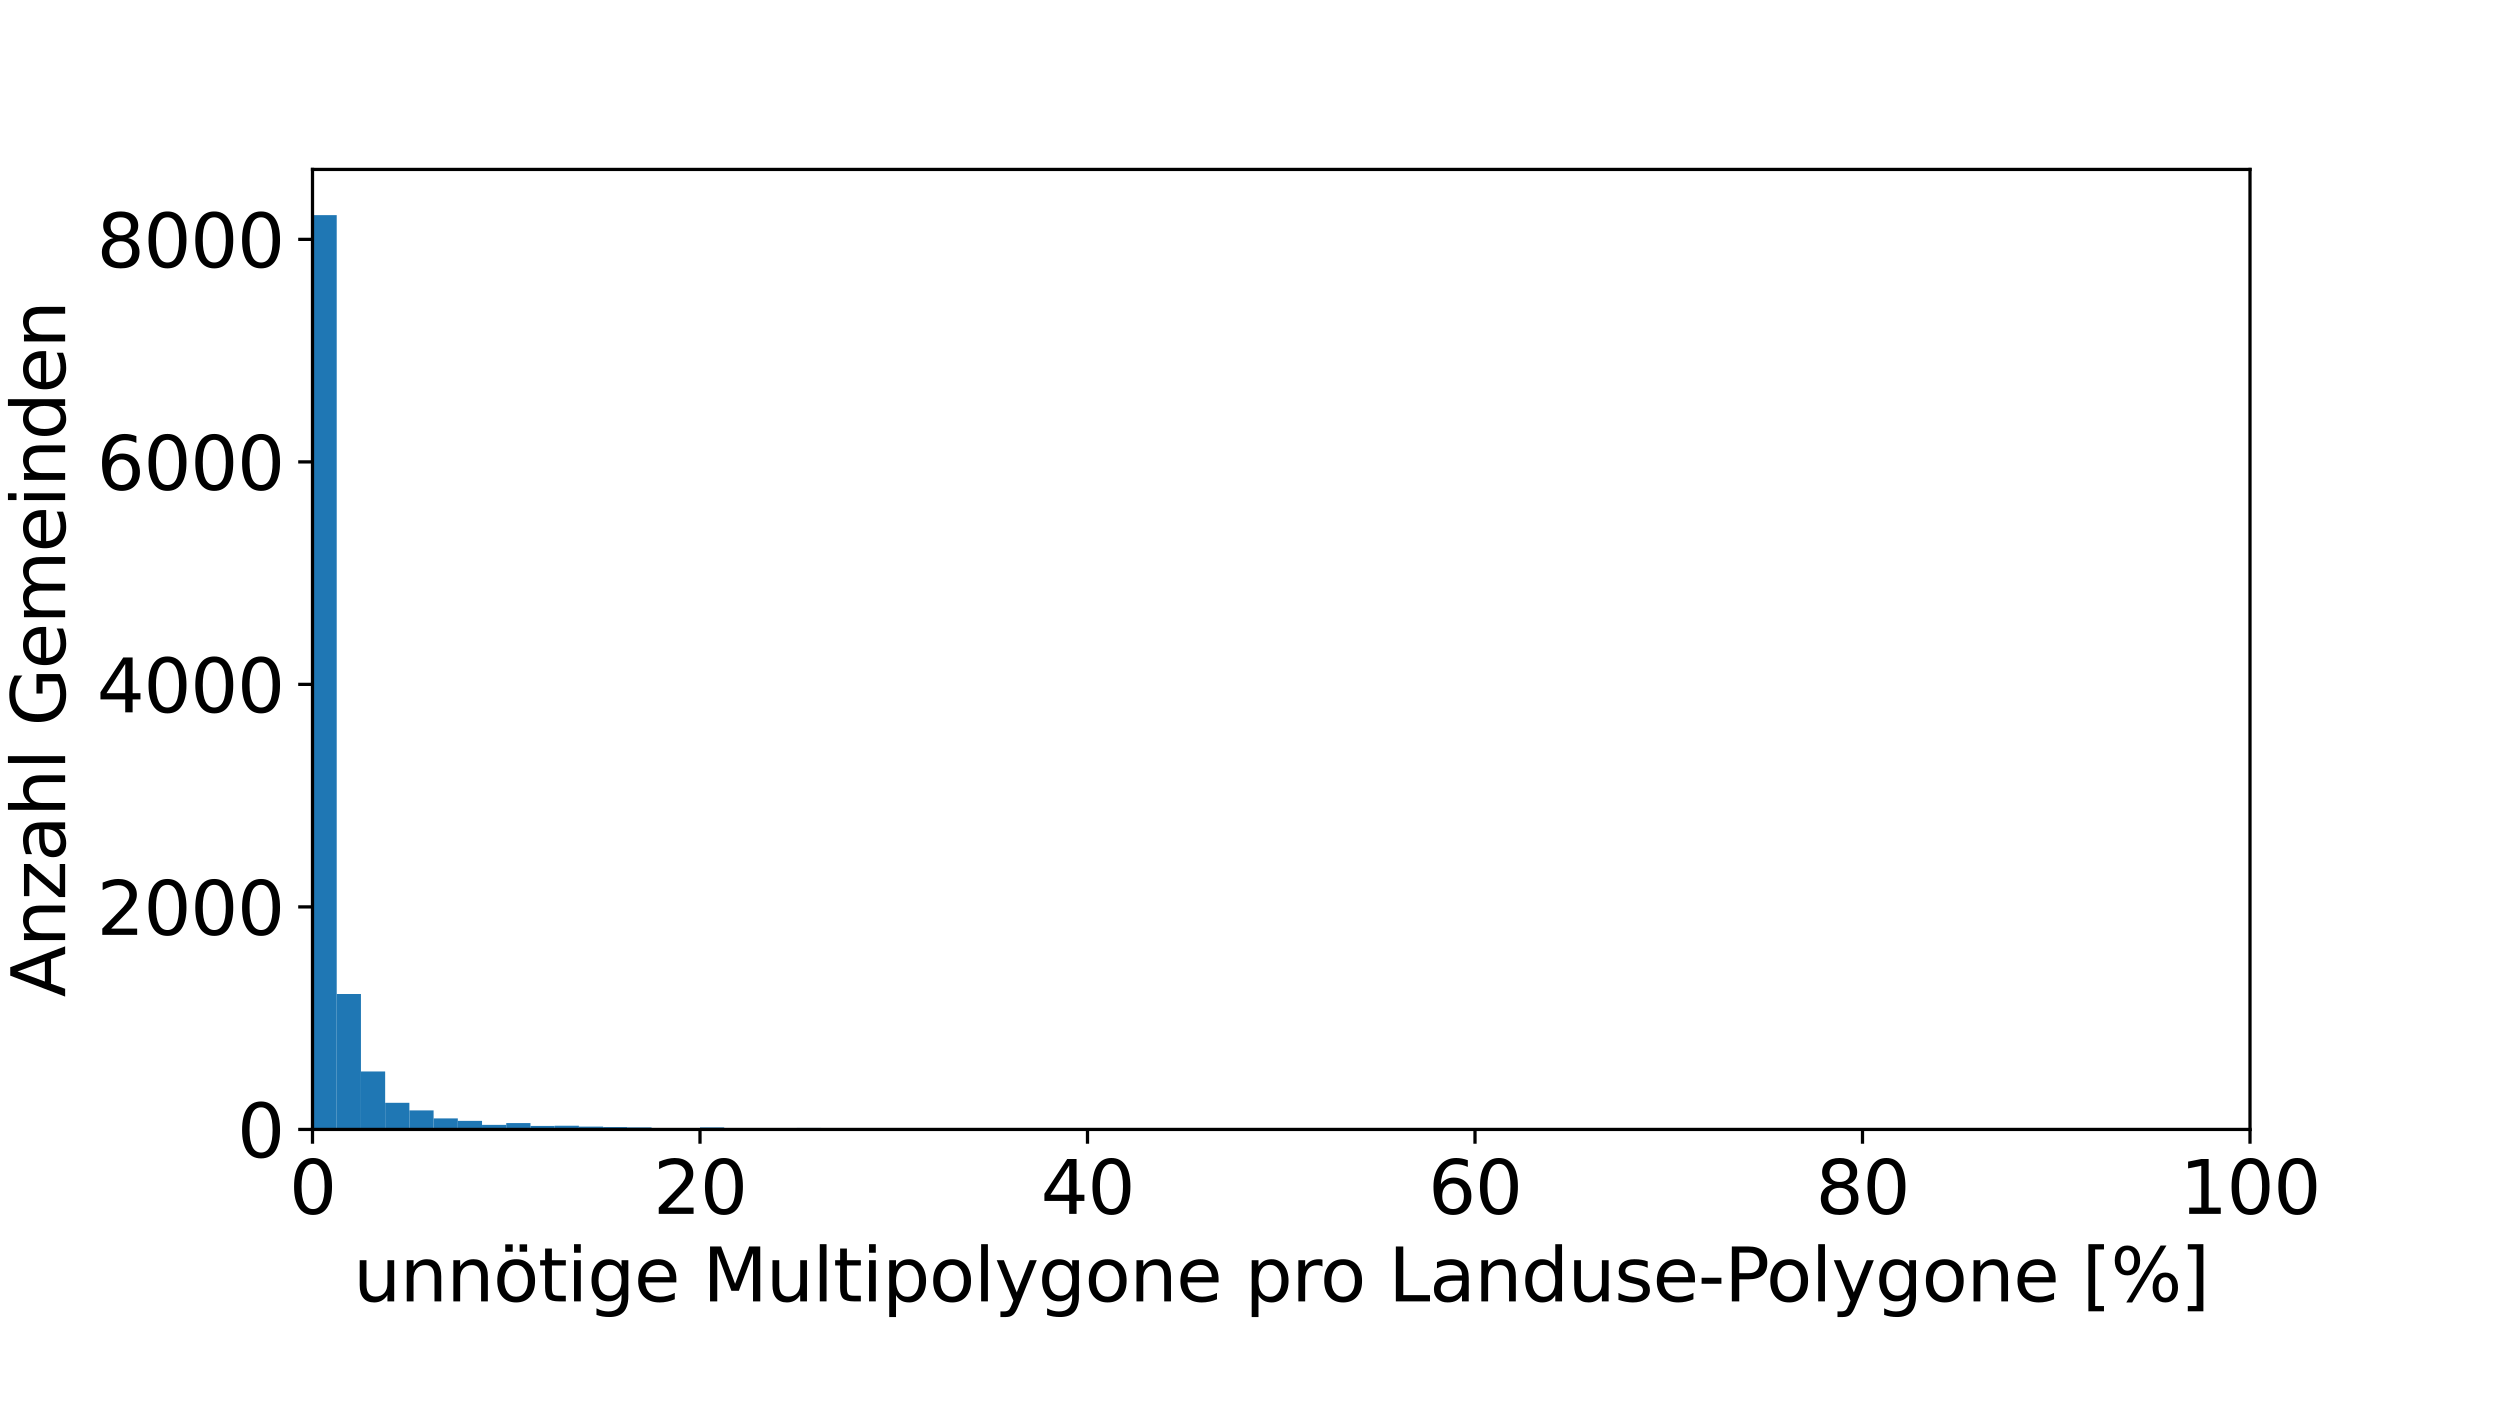 <?xml version="1.0" encoding="utf-8" standalone="no"?>
<!DOCTYPE svg PUBLIC "-//W3C//DTD SVG 1.1//EN"
  "http://www.w3.org/Graphics/SVG/1.1/DTD/svg11.dtd">
<svg xmlns:xlink="http://www.w3.org/1999/xlink" width="612pt" height="345.6pt" viewBox="0 0 612 345.6" xmlns="http://www.w3.org/2000/svg" version="1.1">
 <defs>
  <style type="text/css">*{stroke-linejoin: round; stroke-linecap: butt}</style>
 </defs>
 <g id="figure_1">
  <g id="patch_1">
   <path d="M 0 345.6 
L 612 345.6 
L 612 0 
L 0 0 
z
" style="fill: #ffffff"/>
  </g>
  <g id="axes_1">
   <g id="patch_2">
    <path d="M 76.5 276.48 
L 550.8 276.48 
L 550.8 41.472 
L 76.5 41.472 
z
" style="fill: #ffffff"/>
   </g>
   <g id="patch_3">
    <path d="M 76.5 276.48 
L 82.429 276.48 
L 82.429 52.663 
L 76.5 52.663 
z
" clip-path="url(#pbd5f144f3a)" style="fill: #1f77b4"/>
   </g>
   <g id="patch_4">
    <path d="M 82.429 276.48 
L 88.358 276.48 
L 88.358 243.335 
L 82.429 243.335 
z
" clip-path="url(#pbd5f144f3a)" style="fill: #1f77b4"/>
   </g>
   <g id="patch_5">
    <path d="M 88.358 276.48 
L 94.286 276.48 
L 94.286 262.291 
L 88.358 262.291 
z
" clip-path="url(#pbd5f144f3a)" style="fill: #1f77b4"/>
   </g>
   <g id="patch_6">
    <path d="M 94.286 276.48 
L 100.215 276.48 
L 100.215 269.971 
L 94.286 269.971 
z
" clip-path="url(#pbd5f144f3a)" style="fill: #1f77b4"/>
   </g>
   <g id="patch_7">
    <path d="M 100.215 276.48 
L 106.144 276.48 
L 106.144 271.823 
L 100.215 271.823 
z
" clip-path="url(#pbd5f144f3a)" style="fill: #1f77b4"/>
   </g>
   <g id="patch_8">
    <path d="M 106.144 276.48 
L 112.073 276.48 
L 112.073 273.784 
L 106.144 273.784 
z
" clip-path="url(#pbd5f144f3a)" style="fill: #1f77b4"/>
   </g>
   <g id="patch_9">
    <path d="M 112.073 276.48 
L 118.001 276.48 
L 118.001 274.383 
L 112.073 274.383 
z
" clip-path="url(#pbd5f144f3a)" style="fill: #1f77b4"/>
   </g>
   <g id="patch_10">
    <path d="M 118.001 276.48 
L 123.93 276.48 
L 123.93 275.363 
L 118.001 275.363 
z
" clip-path="url(#pbd5f144f3a)" style="fill: #1f77b4"/>
   </g>
   <g id="patch_11">
    <path d="M 123.93 276.48 
L 129.859 276.48 
L 129.859 274.928 
L 123.93 274.928 
z
" clip-path="url(#pbd5f144f3a)" style="fill: #1f77b4"/>
   </g>
   <g id="patch_12">
    <path d="M 129.859 276.48 
L 135.787 276.48 
L 135.787 275.636 
L 129.859 275.636 
z
" clip-path="url(#pbd5f144f3a)" style="fill: #1f77b4"/>
   </g>
   <g id="patch_13">
    <path d="M 135.787 276.48 
L 141.716 276.48 
L 141.716 275.581 
L 135.787 275.581 
z
" clip-path="url(#pbd5f144f3a)" style="fill: #1f77b4"/>
   </g>
   <g id="patch_14">
    <path d="M 141.716 276.48 
L 147.645 276.48 
L 147.645 275.799 
L 141.716 275.799 
z
" clip-path="url(#pbd5f144f3a)" style="fill: #1f77b4"/>
   </g>
   <g id="patch_15">
    <path d="M 147.645 276.48 
L 153.574 276.48 
L 153.574 275.908 
L 147.645 275.908 
z
" clip-path="url(#pbd5f144f3a)" style="fill: #1f77b4"/>
   </g>
   <g id="patch_16">
    <path d="M 153.574 276.48 
L 159.502 276.48 
L 159.502 275.99 
L 153.574 275.99 
z
" clip-path="url(#pbd5f144f3a)" style="fill: #1f77b4"/>
   </g>
   <g id="patch_17">
    <path d="M 159.502 276.48 
L 165.431 276.48 
L 165.431 276.153 
L 159.502 276.153 
z
" clip-path="url(#pbd5f144f3a)" style="fill: #1f77b4"/>
   </g>
   <g id="patch_18">
    <path d="M 165.431 276.48 
L 171.36 276.48 
L 171.36 276.262 
L 165.431 276.262 
z
" clip-path="url(#pbd5f144f3a)" style="fill: #1f77b4"/>
   </g>
   <g id="patch_19">
    <path d="M 171.36 276.48 
L 177.289 276.48 
L 177.289 275.99 
L 171.36 275.99 
z
" clip-path="url(#pbd5f144f3a)" style="fill: #1f77b4"/>
   </g>
   <g id="patch_20">
    <path d="M 177.289 276.48 
L 183.218 276.48 
L 183.218 276.262 
L 177.289 276.262 
z
" clip-path="url(#pbd5f144f3a)" style="fill: #1f77b4"/>
   </g>
   <g id="patch_21">
    <path d="M 183.218 276.48 
L 189.146 276.48 
L 189.146 276.289 
L 183.218 276.289 
z
" clip-path="url(#pbd5f144f3a)" style="fill: #1f77b4"/>
   </g>
   <g id="patch_22">
    <path d="M 189.146 276.48 
L 195.075 276.48 
L 195.075 276.317 
L 189.146 276.317 
z
" clip-path="url(#pbd5f144f3a)" style="fill: #1f77b4"/>
   </g>
   <g id="patch_23">
    <path d="M 195.075 276.48 
L 201.004 276.48 
L 201.004 276.126 
L 195.075 276.126 
z
" clip-path="url(#pbd5f144f3a)" style="fill: #1f77b4"/>
   </g>
   <g id="patch_24">
    <path d="M 201.004 276.48 
L 206.933 276.48 
L 206.933 276.317 
L 201.004 276.317 
z
" clip-path="url(#pbd5f144f3a)" style="fill: #1f77b4"/>
   </g>
   <g id="patch_25">
    <path d="M 206.933 276.48 
L 212.861 276.48 
L 212.861 276.371 
L 206.933 276.371 
z
" clip-path="url(#pbd5f144f3a)" style="fill: #1f77b4"/>
   </g>
   <g id="patch_26">
    <path d="M 212.861 276.48 
L 218.79 276.48 
L 218.79 276.371 
L 212.861 276.371 
z
" clip-path="url(#pbd5f144f3a)" style="fill: #1f77b4"/>
   </g>
   <g id="patch_27">
    <path d="M 218.79 276.48 
L 224.719 276.48 
L 224.719 276.235 
L 218.79 276.235 
z
" clip-path="url(#pbd5f144f3a)" style="fill: #1f77b4"/>
   </g>
   <g id="patch_28">
    <path d="M 224.719 276.48 
L 230.648 276.48 
L 230.648 276.426 
L 224.719 276.426 
z
" clip-path="url(#pbd5f144f3a)" style="fill: #1f77b4"/>
   </g>
   <g id="patch_29">
    <path d="M 230.648 276.48 
L 236.576 276.48 
L 236.576 276.262 
L 230.648 276.262 
z
" clip-path="url(#pbd5f144f3a)" style="fill: #1f77b4"/>
   </g>
   <g id="patch_30">
    <path d="M 236.576 276.48 
L 242.505 276.48 
L 242.505 276.426 
L 236.576 276.426 
z
" clip-path="url(#pbd5f144f3a)" style="fill: #1f77b4"/>
   </g>
   <g id="patch_31">
    <path d="M 242.505 276.48 
L 248.434 276.48 
L 248.434 276.371 
L 242.505 276.371 
z
" clip-path="url(#pbd5f144f3a)" style="fill: #1f77b4"/>
   </g>
   <g id="patch_32">
    <path d="M 248.434 276.48 
L 254.363 276.48 
L 254.363 276.398 
L 248.434 276.398 
z
" clip-path="url(#pbd5f144f3a)" style="fill: #1f77b4"/>
   </g>
   <g id="patch_33">
    <path d="M 254.363 276.48 
L 260.291 276.48 
L 260.291 276.289 
L 254.363 276.289 
z
" clip-path="url(#pbd5f144f3a)" style="fill: #1f77b4"/>
   </g>
   <g id="patch_34">
    <path d="M 260.291 276.48 
L 266.22 276.48 
L 266.22 276.344 
L 260.291 276.344 
z
" clip-path="url(#pbd5f144f3a)" style="fill: #1f77b4"/>
   </g>
   <g id="patch_35">
    <path d="M 266.22 276.48 
L 272.149 276.48 
L 272.149 276.262 
L 266.22 276.262 
z
" clip-path="url(#pbd5f144f3a)" style="fill: #1f77b4"/>
   </g>
   <g id="patch_36">
    <path d="M 272.149 276.48 
L 278.077 276.48 
L 278.077 276.426 
L 272.149 276.426 
z
" clip-path="url(#pbd5f144f3a)" style="fill: #1f77b4"/>
   </g>
   <g id="patch_37">
    <path d="M 278.077 276.48 
L 284.006 276.48 
L 284.006 276.344 
L 278.077 276.344 
z
" clip-path="url(#pbd5f144f3a)" style="fill: #1f77b4"/>
   </g>
   <g id="patch_38">
    <path d="M 284.006 276.48 
L 289.935 276.48 
L 289.935 276.398 
L 284.006 276.398 
z
" clip-path="url(#pbd5f144f3a)" style="fill: #1f77b4"/>
   </g>
   <g id="patch_39">
    <path d="M 289.935 276.48 
L 295.864 276.48 
L 295.864 276.344 
L 289.935 276.344 
z
" clip-path="url(#pbd5f144f3a)" style="fill: #1f77b4"/>
   </g>
   <g id="patch_40">
    <path d="M 295.864 276.48 
L 301.793 276.48 
L 301.793 276.426 
L 295.864 276.426 
z
" clip-path="url(#pbd5f144f3a)" style="fill: #1f77b4"/>
   </g>
   <g id="patch_41">
    <path d="M 301.793 276.48 
L 307.721 276.48 
L 307.721 276.426 
L 301.793 276.426 
z
" clip-path="url(#pbd5f144f3a)" style="fill: #1f77b4"/>
   </g>
   <g id="patch_42">
    <path d="M 307.721 276.48 
L 313.65 276.48 
L 313.65 276.48 
L 307.721 276.48 
z
" clip-path="url(#pbd5f144f3a)" style="fill: #1f77b4"/>
   </g>
   <g id="patch_43">
    <path d="M 313.65 276.48 
L 319.579 276.48 
L 319.579 276.426 
L 313.65 276.426 
z
" clip-path="url(#pbd5f144f3a)" style="fill: #1f77b4"/>
   </g>
   <g id="patch_44">
    <path d="M 319.579 276.48 
L 325.507 276.48 
L 325.507 276.398 
L 319.579 276.398 
z
" clip-path="url(#pbd5f144f3a)" style="fill: #1f77b4"/>
   </g>
   <g id="patch_45">
    <path d="M 325.507 276.48 
L 331.436 276.48 
L 331.436 276.398 
L 325.507 276.398 
z
" clip-path="url(#pbd5f144f3a)" style="fill: #1f77b4"/>
   </g>
   <g id="patch_46">
    <path d="M 331.436 276.48 
L 337.365 276.48 
L 337.365 276.371 
L 331.436 276.371 
z
" clip-path="url(#pbd5f144f3a)" style="fill: #1f77b4"/>
   </g>
   <g id="patch_47">
    <path d="M 337.365 276.48 
L 343.294 276.48 
L 343.294 276.426 
L 337.365 276.426 
z
" clip-path="url(#pbd5f144f3a)" style="fill: #1f77b4"/>
   </g>
   <g id="patch_48">
    <path d="M 343.294 276.48 
L 349.223 276.48 
L 349.223 276.398 
L 343.294 276.398 
z
" clip-path="url(#pbd5f144f3a)" style="fill: #1f77b4"/>
   </g>
   <g id="patch_49">
    <path d="M 349.223 276.48 
L 355.151 276.48 
L 355.151 276.371 
L 349.223 276.371 
z
" clip-path="url(#pbd5f144f3a)" style="fill: #1f77b4"/>
   </g>
   <g id="patch_50">
    <path d="M 355.151 276.48 
L 361.08 276.48 
L 361.08 276.426 
L 355.151 276.426 
z
" clip-path="url(#pbd5f144f3a)" style="fill: #1f77b4"/>
   </g>
   <g id="patch_51">
    <path d="M 361.08 276.48 
L 367.009 276.48 
L 367.009 276.426 
L 361.08 276.426 
z
" clip-path="url(#pbd5f144f3a)" style="fill: #1f77b4"/>
   </g>
   <g id="patch_52">
    <path d="M 367.009 276.48 
L 372.938 276.48 
L 372.938 276.398 
L 367.009 276.398 
z
" clip-path="url(#pbd5f144f3a)" style="fill: #1f77b4"/>
   </g>
   <g id="patch_53">
    <path d="M 372.938 276.48 
L 378.866 276.48 
L 378.866 276.48 
L 372.938 276.48 
z
" clip-path="url(#pbd5f144f3a)" style="fill: #1f77b4"/>
   </g>
   <g id="patch_54">
    <path d="M 378.866 276.48 
L 384.795 276.48 
L 384.795 276.48 
L 378.866 276.48 
z
" clip-path="url(#pbd5f144f3a)" style="fill: #1f77b4"/>
   </g>
   <g id="patch_55">
    <path d="M 384.795 276.48 
L 390.724 276.48 
L 390.724 276.453 
L 384.795 276.453 
z
" clip-path="url(#pbd5f144f3a)" style="fill: #1f77b4"/>
   </g>
   <g id="patch_56">
    <path d="M 390.724 276.48 
L 396.652 276.48 
L 396.652 276.453 
L 390.724 276.453 
z
" clip-path="url(#pbd5f144f3a)" style="fill: #1f77b4"/>
   </g>
   <g id="patch_57">
    <path d="M 396.652 276.48 
L 402.581 276.48 
L 402.581 276.48 
L 396.652 276.48 
z
" clip-path="url(#pbd5f144f3a)" style="fill: #1f77b4"/>
   </g>
   <g id="patch_58">
    <path d="M 402.581 276.48 
L 408.51 276.48 
L 408.51 276.426 
L 402.581 276.426 
z
" clip-path="url(#pbd5f144f3a)" style="fill: #1f77b4"/>
   </g>
   <g id="patch_59">
    <path d="M 408.51 276.48 
L 414.439 276.48 
L 414.439 276.48 
L 408.51 276.48 
z
" clip-path="url(#pbd5f144f3a)" style="fill: #1f77b4"/>
   </g>
   <g id="patch_60">
    <path d="M 414.439 276.48 
L 420.368 276.48 
L 420.368 276.453 
L 414.439 276.453 
z
" clip-path="url(#pbd5f144f3a)" style="fill: #1f77b4"/>
   </g>
   <g id="patch_61">
    <path d="M 420.368 276.48 
L 426.296 276.48 
L 426.296 276.48 
L 420.368 276.48 
z
" clip-path="url(#pbd5f144f3a)" style="fill: #1f77b4"/>
   </g>
   <g id="patch_62">
    <path d="M 426.296 276.48 
L 432.225 276.48 
L 432.225 276.453 
L 426.296 276.453 
z
" clip-path="url(#pbd5f144f3a)" style="fill: #1f77b4"/>
   </g>
   <g id="patch_63">
    <path d="M 432.225 276.48 
L 438.154 276.48 
L 438.154 276.48 
L 432.225 276.48 
z
" clip-path="url(#pbd5f144f3a)" style="fill: #1f77b4"/>
   </g>
   <g id="patch_64">
    <path d="M 438.154 276.48 
L 444.082 276.48 
L 444.082 276.453 
L 438.154 276.453 
z
" clip-path="url(#pbd5f144f3a)" style="fill: #1f77b4"/>
   </g>
   <g id="patch_65">
    <path d="M 444.082 276.48 
L 450.011 276.48 
L 450.011 276.453 
L 444.082 276.453 
z
" clip-path="url(#pbd5f144f3a)" style="fill: #1f77b4"/>
   </g>
   <g id="patch_66">
    <path d="M 450.011 276.48 
L 455.94 276.48 
L 455.94 276.48 
L 450.011 276.48 
z
" clip-path="url(#pbd5f144f3a)" style="fill: #1f77b4"/>
   </g>
   <g id="patch_67">
    <path d="M 455.94 276.48 
L 461.869 276.48 
L 461.869 276.48 
L 455.94 276.48 
z
" clip-path="url(#pbd5f144f3a)" style="fill: #1f77b4"/>
   </g>
   <g id="patch_68">
    <path d="M 461.869 276.48 
L 467.798 276.48 
L 467.798 276.48 
L 461.869 276.48 
z
" clip-path="url(#pbd5f144f3a)" style="fill: #1f77b4"/>
   </g>
   <g id="patch_69">
    <path d="M 467.798 276.48 
L 473.726 276.48 
L 473.726 276.48 
L 467.798 276.48 
z
" clip-path="url(#pbd5f144f3a)" style="fill: #1f77b4"/>
   </g>
   <g id="patch_70">
    <path d="M 473.726 276.48 
L 479.655 276.48 
L 479.655 276.48 
L 473.726 276.48 
z
" clip-path="url(#pbd5f144f3a)" style="fill: #1f77b4"/>
   </g>
   <g id="patch_71">
    <path d="M 479.655 276.48 
L 485.584 276.48 
L 485.584 276.48 
L 479.655 276.48 
z
" clip-path="url(#pbd5f144f3a)" style="fill: #1f77b4"/>
   </g>
   <g id="patch_72">
    <path d="M 485.584 276.48 
L 491.512 276.48 
L 491.512 276.48 
L 485.584 276.48 
z
" clip-path="url(#pbd5f144f3a)" style="fill: #1f77b4"/>
   </g>
   <g id="patch_73">
    <path d="M 491.512 276.48 
L 497.441 276.48 
L 497.441 276.48 
L 491.512 276.48 
z
" clip-path="url(#pbd5f144f3a)" style="fill: #1f77b4"/>
   </g>
   <g id="patch_74">
    <path d="M 497.441 276.48 
L 503.37 276.48 
L 503.37 276.48 
L 497.441 276.48 
z
" clip-path="url(#pbd5f144f3a)" style="fill: #1f77b4"/>
   </g>
   <g id="patch_75">
    <path d="M 503.37 276.48 
L 509.299 276.48 
L 509.299 276.48 
L 503.37 276.48 
z
" clip-path="url(#pbd5f144f3a)" style="fill: #1f77b4"/>
   </g>
   <g id="patch_76">
    <path d="M 509.299 276.48 
L 515.227 276.48 
L 515.227 276.48 
L 509.299 276.48 
z
" clip-path="url(#pbd5f144f3a)" style="fill: #1f77b4"/>
   </g>
   <g id="patch_77">
    <path d="M 515.227 276.48 
L 521.156 276.48 
L 521.156 276.48 
L 515.227 276.48 
z
" clip-path="url(#pbd5f144f3a)" style="fill: #1f77b4"/>
   </g>
   <g id="patch_78">
    <path d="M 521.156 276.48 
L 527.085 276.48 
L 527.085 276.48 
L 521.156 276.48 
z
" clip-path="url(#pbd5f144f3a)" style="fill: #1f77b4"/>
   </g>
   <g id="patch_79">
    <path d="M 527.085 276.48 
L 533.014 276.48 
L 533.014 276.48 
L 527.085 276.48 
z
" clip-path="url(#pbd5f144f3a)" style="fill: #1f77b4"/>
   </g>
   <g id="patch_80">
    <path d="M 533.014 276.48 
L 538.942 276.48 
L 538.942 276.48 
L 533.014 276.48 
z
" clip-path="url(#pbd5f144f3a)" style="fill: #1f77b4"/>
   </g>
   <g id="patch_81">
    <path d="M 538.942 276.48 
L 544.871 276.48 
L 544.871 276.48 
L 538.942 276.48 
z
" clip-path="url(#pbd5f144f3a)" style="fill: #1f77b4"/>
   </g>
   <g id="patch_82">
    <path d="M 544.871 276.48 
L 550.8 276.48 
L 550.8 276.426 
L 544.871 276.426 
z
" clip-path="url(#pbd5f144f3a)" style="fill: #1f77b4"/>
   </g>
   <g id="matplotlib.axis_1">
    <g id="xtick_1">
     <g id="line2d_1">
      <defs>
       <path id="md4756e7d9d" d="M 0 0 
L 0 3.5 
" style="stroke: #000000; stroke-width: 0.8"/>
      </defs>
      <g>
       <use xlink:href="#md4756e7d9d" x="76.5" y="276.48" style="stroke: #000000; stroke-width: 0.8"/>
      </g>
     </g>
     <g id="text_1">
      <!-- 0 -->
      <g transform="translate(70.774 297.157)scale(0.18 -0.18)">
       <defs>
        <path id="DejaVuSans-30" d="M 2034 4250 
Q 1547 4250 1301 3770 
Q 1056 3291 1056 2328 
Q 1056 1369 1301 889 
Q 1547 409 2034 409 
Q 2525 409 2770 889 
Q 3016 1369 3016 2328 
Q 3016 3291 2770 3770 
Q 2525 4250 2034 4250 
z
M 2034 4750 
Q 2819 4750 3233 4129 
Q 3647 3509 3647 2328 
Q 3647 1150 3233 529 
Q 2819 -91 2034 -91 
Q 1250 -91 836 529 
Q 422 1150 422 2328 
Q 422 3509 836 4129 
Q 1250 4750 2034 4750 
z
" transform="scale(0.016)"/>
       </defs>
       <use xlink:href="#DejaVuSans-30"/>
      </g>
     </g>
    </g>
    <g id="xtick_2">
     <g id="line2d_2">
      <g>
       <use xlink:href="#md4756e7d9d" x="171.36" y="276.48" style="stroke: #000000; stroke-width: 0.8"/>
      </g>
     </g>
     <g id="text_2">
      <!-- 20 -->
      <g transform="translate(159.907 297.157)scale(0.18 -0.18)">
       <defs>
        <path id="DejaVuSans-32" d="M 1228 531 
L 3431 531 
L 3431 0 
L 469 0 
L 469 531 
Q 828 903 1448 1529 
Q 2069 2156 2228 2338 
Q 2531 2678 2651 2914 
Q 2772 3150 2772 3378 
Q 2772 3750 2511 3984 
Q 2250 4219 1831 4219 
Q 1534 4219 1204 4116 
Q 875 4013 500 3803 
L 500 4441 
Q 881 4594 1212 4672 
Q 1544 4750 1819 4750 
Q 2544 4750 2975 4387 
Q 3406 4025 3406 3419 
Q 3406 3131 3298 2873 
Q 3191 2616 2906 2266 
Q 2828 2175 2409 1742 
Q 1991 1309 1228 531 
z
" transform="scale(0.016)"/>
       </defs>
       <use xlink:href="#DejaVuSans-32"/>
       <use xlink:href="#DejaVuSans-30" x="63.623"/>
      </g>
     </g>
    </g>
    <g id="xtick_3">
     <g id="line2d_3">
      <g>
       <use xlink:href="#md4756e7d9d" x="266.22" y="276.48" style="stroke: #000000; stroke-width: 0.8"/>
      </g>
     </g>
     <g id="text_3">
      <!-- 40 -->
      <g transform="translate(254.768 297.157)scale(0.18 -0.18)">
       <defs>
        <path id="DejaVuSans-34" d="M 2419 4116 
L 825 1625 
L 2419 1625 
L 2419 4116 
z
M 2253 4666 
L 3047 4666 
L 3047 1625 
L 3713 1625 
L 3713 1100 
L 3047 1100 
L 3047 0 
L 2419 0 
L 2419 1100 
L 313 1100 
L 313 1709 
L 2253 4666 
z
" transform="scale(0.016)"/>
       </defs>
       <use xlink:href="#DejaVuSans-34"/>
       <use xlink:href="#DejaVuSans-30" x="63.623"/>
      </g>
     </g>
    </g>
    <g id="xtick_4">
     <g id="line2d_4">
      <g>
       <use xlink:href="#md4756e7d9d" x="361.08" y="276.48" style="stroke: #000000; stroke-width: 0.8"/>
      </g>
     </g>
     <g id="text_4">
      <!-- 60 -->
      <g transform="translate(349.627 297.157)scale(0.18 -0.18)">
       <defs>
        <path id="DejaVuSans-36" d="M 2113 2584 
Q 1688 2584 1439 2293 
Q 1191 2003 1191 1497 
Q 1191 994 1439 701 
Q 1688 409 2113 409 
Q 2538 409 2786 701 
Q 3034 994 3034 1497 
Q 3034 2003 2786 2293 
Q 2538 2584 2113 2584 
z
M 3366 4563 
L 3366 3988 
Q 3128 4100 2886 4159 
Q 2644 4219 2406 4219 
Q 1781 4219 1451 3797 
Q 1122 3375 1075 2522 
Q 1259 2794 1537 2939 
Q 1816 3084 2150 3084 
Q 2853 3084 3261 2657 
Q 3669 2231 3669 1497 
Q 3669 778 3244 343 
Q 2819 -91 2113 -91 
Q 1303 -91 875 529 
Q 447 1150 447 2328 
Q 447 3434 972 4092 
Q 1497 4750 2381 4750 
Q 2619 4750 2861 4703 
Q 3103 4656 3366 4563 
z
" transform="scale(0.016)"/>
       </defs>
       <use xlink:href="#DejaVuSans-36"/>
       <use xlink:href="#DejaVuSans-30" x="63.623"/>
      </g>
     </g>
    </g>
    <g id="xtick_5">
     <g id="line2d_5">
      <g>
       <use xlink:href="#md4756e7d9d" x="455.94" y="276.48" style="stroke: #000000; stroke-width: 0.8"/>
      </g>
     </g>
     <g id="text_5">
      <!-- 80 -->
      <g transform="translate(444.488 297.157)scale(0.18 -0.18)">
       <defs>
        <path id="DejaVuSans-38" d="M 2034 2216 
Q 1584 2216 1326 1975 
Q 1069 1734 1069 1313 
Q 1069 891 1326 650 
Q 1584 409 2034 409 
Q 2484 409 2743 651 
Q 3003 894 3003 1313 
Q 3003 1734 2745 1975 
Q 2488 2216 2034 2216 
z
M 1403 2484 
Q 997 2584 770 2862 
Q 544 3141 544 3541 
Q 544 4100 942 4425 
Q 1341 4750 2034 4750 
Q 2731 4750 3128 4425 
Q 3525 4100 3525 3541 
Q 3525 3141 3298 2862 
Q 3072 2584 2669 2484 
Q 3125 2378 3379 2068 
Q 3634 1759 3634 1313 
Q 3634 634 3220 271 
Q 2806 -91 2034 -91 
Q 1263 -91 848 271 
Q 434 634 434 1313 
Q 434 1759 690 2068 
Q 947 2378 1403 2484 
z
M 1172 3481 
Q 1172 3119 1398 2916 
Q 1625 2713 2034 2713 
Q 2441 2713 2670 2916 
Q 2900 3119 2900 3481 
Q 2900 3844 2670 4047 
Q 2441 4250 2034 4250 
Q 1625 4250 1398 4047 
Q 1172 3844 1172 3481 
z
" transform="scale(0.016)"/>
       </defs>
       <use xlink:href="#DejaVuSans-38"/>
       <use xlink:href="#DejaVuSans-30" x="63.623"/>
      </g>
     </g>
    </g>
    <g id="xtick_6">
     <g id="line2d_6">
      <g>
       <use xlink:href="#md4756e7d9d" x="550.8" y="276.48" style="stroke: #000000; stroke-width: 0.8"/>
      </g>
     </g>
     <g id="text_6">
      <!-- 100 -->
      <g transform="translate(533.621 297.157)scale(0.18 -0.18)">
       <defs>
        <path id="DejaVuSans-31" d="M 794 531 
L 1825 531 
L 1825 4091 
L 703 3866 
L 703 4441 
L 1819 4666 
L 2450 4666 
L 2450 531 
L 3481 531 
L 3481 0 
L 794 0 
L 794 531 
z
" transform="scale(0.016)"/>
       </defs>
       <use xlink:href="#DejaVuSans-31"/>
       <use xlink:href="#DejaVuSans-30" x="63.623"/>
       <use xlink:href="#DejaVuSans-30" x="127.246"/>
      </g>
     </g>
    </g>
    <g id="text_7">
     <!-- unnötige Multipolygone pro Landuse-Polygone [%] -->
     <g transform="translate(86.49 318.578)scale(0.18 -0.18)">
      <defs>
       <path id="DejaVuSans-75" d="M 544 1381 
L 544 3500 
L 1119 3500 
L 1119 1403 
Q 1119 906 1312 657 
Q 1506 409 1894 409 
Q 2359 409 2629 706 
Q 2900 1003 2900 1516 
L 2900 3500 
L 3475 3500 
L 3475 0 
L 2900 0 
L 2900 538 
Q 2691 219 2414 64 
Q 2138 -91 1772 -91 
Q 1169 -91 856 284 
Q 544 659 544 1381 
z
M 1991 3584 
L 1991 3584 
z
" transform="scale(0.016)"/>
       <path id="DejaVuSans-6e" d="M 3513 2113 
L 3513 0 
L 2938 0 
L 2938 2094 
Q 2938 2591 2744 2837 
Q 2550 3084 2163 3084 
Q 1697 3084 1428 2787 
Q 1159 2491 1159 1978 
L 1159 0 
L 581 0 
L 581 3500 
L 1159 3500 
L 1159 2956 
Q 1366 3272 1645 3428 
Q 1925 3584 2291 3584 
Q 2894 3584 3203 3211 
Q 3513 2838 3513 2113 
z
" transform="scale(0.016)"/>
       <path id="DejaVuSans-f6" d="M 1959 3097 
Q 1497 3097 1228 2736 
Q 959 2375 959 1747 
Q 959 1119 1226 758 
Q 1494 397 1959 397 
Q 2419 397 2687 759 
Q 2956 1122 2956 1747 
Q 2956 2369 2687 2733 
Q 2419 3097 1959 3097 
z
M 1959 3584 
Q 2709 3584 3137 3096 
Q 3566 2609 3566 1747 
Q 3566 888 3137 398 
Q 2709 -91 1959 -91 
Q 1206 -91 779 398 
Q 353 888 353 1747 
Q 353 2609 779 3096 
Q 1206 3584 1959 3584 
z
M 2253 4850 
L 2888 4850 
L 2888 4219 
L 2253 4219 
L 2253 4850 
z
M 1031 4850 
L 1666 4850 
L 1666 4219 
L 1031 4219 
L 1031 4850 
z
" transform="scale(0.016)"/>
       <path id="DejaVuSans-74" d="M 1172 4494 
L 1172 3500 
L 2356 3500 
L 2356 3053 
L 1172 3053 
L 1172 1153 
Q 1172 725 1289 603 
Q 1406 481 1766 481 
L 2356 481 
L 2356 0 
L 1766 0 
Q 1100 0 847 248 
Q 594 497 594 1153 
L 594 3053 
L 172 3053 
L 172 3500 
L 594 3500 
L 594 4494 
L 1172 4494 
z
" transform="scale(0.016)"/>
       <path id="DejaVuSans-69" d="M 603 3500 
L 1178 3500 
L 1178 0 
L 603 0 
L 603 3500 
z
M 603 4863 
L 1178 4863 
L 1178 4134 
L 603 4134 
L 603 4863 
z
" transform="scale(0.016)"/>
       <path id="DejaVuSans-67" d="M 2906 1791 
Q 2906 2416 2648 2759 
Q 2391 3103 1925 3103 
Q 1463 3103 1205 2759 
Q 947 2416 947 1791 
Q 947 1169 1205 825 
Q 1463 481 1925 481 
Q 2391 481 2648 825 
Q 2906 1169 2906 1791 
z
M 3481 434 
Q 3481 -459 3084 -895 
Q 2688 -1331 1869 -1331 
Q 1566 -1331 1297 -1286 
Q 1028 -1241 775 -1147 
L 775 -588 
Q 1028 -725 1275 -790 
Q 1522 -856 1778 -856 
Q 2344 -856 2625 -561 
Q 2906 -266 2906 331 
L 2906 616 
Q 2728 306 2450 153 
Q 2172 0 1784 0 
Q 1141 0 747 490 
Q 353 981 353 1791 
Q 353 2603 747 3093 
Q 1141 3584 1784 3584 
Q 2172 3584 2450 3431 
Q 2728 3278 2906 2969 
L 2906 3500 
L 3481 3500 
L 3481 434 
z
" transform="scale(0.016)"/>
       <path id="DejaVuSans-65" d="M 3597 1894 
L 3597 1613 
L 953 1613 
Q 991 1019 1311 708 
Q 1631 397 2203 397 
Q 2534 397 2845 478 
Q 3156 559 3463 722 
L 3463 178 
Q 3153 47 2828 -22 
Q 2503 -91 2169 -91 
Q 1331 -91 842 396 
Q 353 884 353 1716 
Q 353 2575 817 3079 
Q 1281 3584 2069 3584 
Q 2775 3584 3186 3129 
Q 3597 2675 3597 1894 
z
M 3022 2063 
Q 3016 2534 2758 2815 
Q 2500 3097 2075 3097 
Q 1594 3097 1305 2825 
Q 1016 2553 972 2059 
L 3022 2063 
z
" transform="scale(0.016)"/>
       <path id="DejaVuSans-20" transform="scale(0.016)"/>
       <path id="DejaVuSans-4d" d="M 628 4666 
L 1569 4666 
L 2759 1491 
L 3956 4666 
L 4897 4666 
L 4897 0 
L 4281 0 
L 4281 4097 
L 3078 897 
L 2444 897 
L 1241 4097 
L 1241 0 
L 628 0 
L 628 4666 
z
" transform="scale(0.016)"/>
       <path id="DejaVuSans-6c" d="M 603 4863 
L 1178 4863 
L 1178 0 
L 603 0 
L 603 4863 
z
" transform="scale(0.016)"/>
       <path id="DejaVuSans-70" d="M 1159 525 
L 1159 -1331 
L 581 -1331 
L 581 3500 
L 1159 3500 
L 1159 2969 
Q 1341 3281 1617 3432 
Q 1894 3584 2278 3584 
Q 2916 3584 3314 3078 
Q 3713 2572 3713 1747 
Q 3713 922 3314 415 
Q 2916 -91 2278 -91 
Q 1894 -91 1617 61 
Q 1341 213 1159 525 
z
M 3116 1747 
Q 3116 2381 2855 2742 
Q 2594 3103 2138 3103 
Q 1681 3103 1420 2742 
Q 1159 2381 1159 1747 
Q 1159 1113 1420 752 
Q 1681 391 2138 391 
Q 2594 391 2855 752 
Q 3116 1113 3116 1747 
z
" transform="scale(0.016)"/>
       <path id="DejaVuSans-6f" d="M 1959 3097 
Q 1497 3097 1228 2736 
Q 959 2375 959 1747 
Q 959 1119 1226 758 
Q 1494 397 1959 397 
Q 2419 397 2687 759 
Q 2956 1122 2956 1747 
Q 2956 2369 2687 2733 
Q 2419 3097 1959 3097 
z
M 1959 3584 
Q 2709 3584 3137 3096 
Q 3566 2609 3566 1747 
Q 3566 888 3137 398 
Q 2709 -91 1959 -91 
Q 1206 -91 779 398 
Q 353 888 353 1747 
Q 353 2609 779 3096 
Q 1206 3584 1959 3584 
z
" transform="scale(0.016)"/>
       <path id="DejaVuSans-79" d="M 2059 -325 
Q 1816 -950 1584 -1140 
Q 1353 -1331 966 -1331 
L 506 -1331 
L 506 -850 
L 844 -850 
Q 1081 -850 1212 -737 
Q 1344 -625 1503 -206 
L 1606 56 
L 191 3500 
L 800 3500 
L 1894 763 
L 2988 3500 
L 3597 3500 
L 2059 -325 
z
" transform="scale(0.016)"/>
       <path id="DejaVuSans-72" d="M 2631 2963 
Q 2534 3019 2420 3045 
Q 2306 3072 2169 3072 
Q 1681 3072 1420 2755 
Q 1159 2438 1159 1844 
L 1159 0 
L 581 0 
L 581 3500 
L 1159 3500 
L 1159 2956 
Q 1341 3275 1631 3429 
Q 1922 3584 2338 3584 
Q 2397 3584 2469 3576 
Q 2541 3569 2628 3553 
L 2631 2963 
z
" transform="scale(0.016)"/>
       <path id="DejaVuSans-4c" d="M 628 4666 
L 1259 4666 
L 1259 531 
L 3531 531 
L 3531 0 
L 628 0 
L 628 4666 
z
" transform="scale(0.016)"/>
       <path id="DejaVuSans-61" d="M 2194 1759 
Q 1497 1759 1228 1600 
Q 959 1441 959 1056 
Q 959 750 1161 570 
Q 1363 391 1709 391 
Q 2188 391 2477 730 
Q 2766 1069 2766 1631 
L 2766 1759 
L 2194 1759 
z
M 3341 1997 
L 3341 0 
L 2766 0 
L 2766 531 
Q 2569 213 2275 61 
Q 1981 -91 1556 -91 
Q 1019 -91 701 211 
Q 384 513 384 1019 
Q 384 1609 779 1909 
Q 1175 2209 1959 2209 
L 2766 2209 
L 2766 2266 
Q 2766 2663 2505 2880 
Q 2244 3097 1772 3097 
Q 1472 3097 1187 3025 
Q 903 2953 641 2809 
L 641 3341 
Q 956 3463 1253 3523 
Q 1550 3584 1831 3584 
Q 2591 3584 2966 3190 
Q 3341 2797 3341 1997 
z
" transform="scale(0.016)"/>
       <path id="DejaVuSans-64" d="M 2906 2969 
L 2906 4863 
L 3481 4863 
L 3481 0 
L 2906 0 
L 2906 525 
Q 2725 213 2448 61 
Q 2172 -91 1784 -91 
Q 1150 -91 751 415 
Q 353 922 353 1747 
Q 353 2572 751 3078 
Q 1150 3584 1784 3584 
Q 2172 3584 2448 3432 
Q 2725 3281 2906 2969 
z
M 947 1747 
Q 947 1113 1208 752 
Q 1469 391 1925 391 
Q 2381 391 2643 752 
Q 2906 1113 2906 1747 
Q 2906 2381 2643 2742 
Q 2381 3103 1925 3103 
Q 1469 3103 1208 2742 
Q 947 2381 947 1747 
z
" transform="scale(0.016)"/>
       <path id="DejaVuSans-73" d="M 2834 3397 
L 2834 2853 
Q 2591 2978 2328 3040 
Q 2066 3103 1784 3103 
Q 1356 3103 1142 2972 
Q 928 2841 928 2578 
Q 928 2378 1081 2264 
Q 1234 2150 1697 2047 
L 1894 2003 
Q 2506 1872 2764 1633 
Q 3022 1394 3022 966 
Q 3022 478 2636 193 
Q 2250 -91 1575 -91 
Q 1294 -91 989 -36 
Q 684 19 347 128 
L 347 722 
Q 666 556 975 473 
Q 1284 391 1588 391 
Q 1994 391 2212 530 
Q 2431 669 2431 922 
Q 2431 1156 2273 1281 
Q 2116 1406 1581 1522 
L 1381 1569 
Q 847 1681 609 1914 
Q 372 2147 372 2553 
Q 372 3047 722 3315 
Q 1072 3584 1716 3584 
Q 2034 3584 2315 3537 
Q 2597 3491 2834 3397 
z
" transform="scale(0.016)"/>
       <path id="DejaVuSans-2d" d="M 313 2009 
L 1997 2009 
L 1997 1497 
L 313 1497 
L 313 2009 
z
" transform="scale(0.016)"/>
       <path id="DejaVuSans-50" d="M 1259 4147 
L 1259 2394 
L 2053 2394 
Q 2494 2394 2734 2622 
Q 2975 2850 2975 3272 
Q 2975 3691 2734 3919 
Q 2494 4147 2053 4147 
L 1259 4147 
z
M 628 4666 
L 2053 4666 
Q 2838 4666 3239 4311 
Q 3641 3956 3641 3272 
Q 3641 2581 3239 2228 
Q 2838 1875 2053 1875 
L 1259 1875 
L 1259 0 
L 628 0 
L 628 4666 
z
" transform="scale(0.016)"/>
       <path id="DejaVuSans-5b" d="M 550 4863 
L 1875 4863 
L 1875 4416 
L 1125 4416 
L 1125 -397 
L 1875 -397 
L 1875 -844 
L 550 -844 
L 550 4863 
z
" transform="scale(0.016)"/>
       <path id="DejaVuSans-25" d="M 4653 2053 
Q 4381 2053 4226 1822 
Q 4072 1591 4072 1178 
Q 4072 772 4226 539 
Q 4381 306 4653 306 
Q 4919 306 5073 539 
Q 5228 772 5228 1178 
Q 5228 1588 5073 1820 
Q 4919 2053 4653 2053 
z
M 4653 2450 
Q 5147 2450 5437 2106 
Q 5728 1763 5728 1178 
Q 5728 594 5436 251 
Q 5144 -91 4653 -91 
Q 4153 -91 3862 251 
Q 3572 594 3572 1178 
Q 3572 1766 3864 2108 
Q 4156 2450 4653 2450 
z
M 1428 4353 
Q 1159 4353 1004 4120 
Q 850 3888 850 3481 
Q 850 3069 1003 2837 
Q 1156 2606 1428 2606 
Q 1700 2606 1854 2837 
Q 2009 3069 2009 3481 
Q 2009 3884 1853 4118 
Q 1697 4353 1428 4353 
z
M 4250 4750 
L 4750 4750 
L 1831 -91 
L 1331 -91 
L 4250 4750 
z
M 1428 4750 
Q 1922 4750 2215 4408 
Q 2509 4066 2509 3481 
Q 2509 2891 2217 2550 
Q 1925 2209 1428 2209 
Q 931 2209 642 2551 
Q 353 2894 353 3481 
Q 353 4063 643 4406 
Q 934 4750 1428 4750 
z
" transform="scale(0.016)"/>
       <path id="DejaVuSans-5d" d="M 1947 4863 
L 1947 -844 
L 622 -844 
L 622 -397 
L 1369 -397 
L 1369 4416 
L 622 4416 
L 622 4863 
L 1947 4863 
z
" transform="scale(0.016)"/>
      </defs>
      <use xlink:href="#DejaVuSans-75"/>
      <use xlink:href="#DejaVuSans-6e" x="63.379"/>
      <use xlink:href="#DejaVuSans-6e" x="126.758"/>
      <use xlink:href="#DejaVuSans-f6" x="190.137"/>
      <use xlink:href="#DejaVuSans-74" x="251.318"/>
      <use xlink:href="#DejaVuSans-69" x="290.527"/>
      <use xlink:href="#DejaVuSans-67" x="318.311"/>
      <use xlink:href="#DejaVuSans-65" x="381.787"/>
      <use xlink:href="#DejaVuSans-20" x="443.311"/>
      <use xlink:href="#DejaVuSans-4d" x="475.098"/>
      <use xlink:href="#DejaVuSans-75" x="561.377"/>
      <use xlink:href="#DejaVuSans-6c" x="624.756"/>
      <use xlink:href="#DejaVuSans-74" x="652.539"/>
      <use xlink:href="#DejaVuSans-69" x="691.748"/>
      <use xlink:href="#DejaVuSans-70" x="719.531"/>
      <use xlink:href="#DejaVuSans-6f" x="783.008"/>
      <use xlink:href="#DejaVuSans-6c" x="844.189"/>
      <use xlink:href="#DejaVuSans-79" x="871.973"/>
      <use xlink:href="#DejaVuSans-67" x="931.152"/>
      <use xlink:href="#DejaVuSans-6f" x="994.629"/>
      <use xlink:href="#DejaVuSans-6e" x="1055.811"/>
      <use xlink:href="#DejaVuSans-65" x="1119.189"/>
      <use xlink:href="#DejaVuSans-20" x="1180.713"/>
      <use xlink:href="#DejaVuSans-70" x="1212.5"/>
      <use xlink:href="#DejaVuSans-72" x="1275.977"/>
      <use xlink:href="#DejaVuSans-6f" x="1314.84"/>
      <use xlink:href="#DejaVuSans-20" x="1376.021"/>
      <use xlink:href="#DejaVuSans-4c" x="1407.809"/>
      <use xlink:href="#DejaVuSans-61" x="1463.521"/>
      <use xlink:href="#DejaVuSans-6e" x="1524.801"/>
      <use xlink:href="#DejaVuSans-64" x="1588.18"/>
      <use xlink:href="#DejaVuSans-75" x="1651.656"/>
      <use xlink:href="#DejaVuSans-73" x="1715.035"/>
      <use xlink:href="#DejaVuSans-65" x="1767.135"/>
      <use xlink:href="#DejaVuSans-2d" x="1828.658"/>
      <use xlink:href="#DejaVuSans-50" x="1864.742"/>
      <use xlink:href="#DejaVuSans-6f" x="1921.42"/>
      <use xlink:href="#DejaVuSans-6c" x="1982.602"/>
      <use xlink:href="#DejaVuSans-79" x="2010.385"/>
      <use xlink:href="#DejaVuSans-67" x="2069.564"/>
      <use xlink:href="#DejaVuSans-6f" x="2133.041"/>
      <use xlink:href="#DejaVuSans-6e" x="2194.223"/>
      <use xlink:href="#DejaVuSans-65" x="2257.602"/>
      <use xlink:href="#DejaVuSans-20" x="2319.125"/>
      <use xlink:href="#DejaVuSans-5b" x="2350.912"/>
      <use xlink:href="#DejaVuSans-25" x="2389.926"/>
      <use xlink:href="#DejaVuSans-5d" x="2484.945"/>
     </g>
    </g>
   </g>
   <g id="matplotlib.axis_2">
    <g id="ytick_1">
     <g id="line2d_7">
      <defs>
       <path id="m17d86ada1c" d="M 0 0 
L -3.5 0 
" style="stroke: #000000; stroke-width: 0.8"/>
      </defs>
      <g>
       <use xlink:href="#m17d86ada1c" x="76.5" y="276.48" style="stroke: #000000; stroke-width: 0.8"/>
      </g>
     </g>
     <g id="text_8">
      <!-- 0 -->
      <g transform="translate(58.047 283.319)scale(0.18 -0.18)">
       <use xlink:href="#DejaVuSans-30"/>
      </g>
     </g>
    </g>
    <g id="ytick_2">
     <g id="line2d_8">
      <g>
       <use xlink:href="#m17d86ada1c" x="76.5" y="222.01" style="stroke: #000000; stroke-width: 0.8"/>
      </g>
     </g>
     <g id="text_9">
      <!-- 2000 -->
      <g transform="translate(23.69 228.849)scale(0.18 -0.18)">
       <use xlink:href="#DejaVuSans-32"/>
       <use xlink:href="#DejaVuSans-30" x="63.623"/>
       <use xlink:href="#DejaVuSans-30" x="127.246"/>
       <use xlink:href="#DejaVuSans-30" x="190.869"/>
      </g>
     </g>
    </g>
    <g id="ytick_3">
     <g id="line2d_9">
      <g>
       <use xlink:href="#m17d86ada1c" x="76.5" y="167.54" style="stroke: #000000; stroke-width: 0.8"/>
      </g>
     </g>
     <g id="text_10">
      <!-- 4000 -->
      <g transform="translate(23.69 174.379)scale(0.18 -0.18)">
       <use xlink:href="#DejaVuSans-34"/>
       <use xlink:href="#DejaVuSans-30" x="63.623"/>
       <use xlink:href="#DejaVuSans-30" x="127.246"/>
       <use xlink:href="#DejaVuSans-30" x="190.869"/>
      </g>
     </g>
    </g>
    <g id="ytick_4">
     <g id="line2d_10">
      <g>
       <use xlink:href="#m17d86ada1c" x="76.5" y="113.07" style="stroke: #000000; stroke-width: 0.8"/>
      </g>
     </g>
     <g id="text_11">
      <!-- 6000 -->
      <g transform="translate(23.69 119.909)scale(0.18 -0.18)">
       <use xlink:href="#DejaVuSans-36"/>
       <use xlink:href="#DejaVuSans-30" x="63.623"/>
       <use xlink:href="#DejaVuSans-30" x="127.246"/>
       <use xlink:href="#DejaVuSans-30" x="190.869"/>
      </g>
     </g>
    </g>
    <g id="ytick_5">
     <g id="line2d_11">
      <g>
       <use xlink:href="#m17d86ada1c" x="76.5" y="58.6" style="stroke: #000000; stroke-width: 0.8"/>
      </g>
     </g>
     <g id="text_12">
      <!-- 8000 -->
      <g transform="translate(23.69 65.439)scale(0.18 -0.18)">
       <use xlink:href="#DejaVuSans-38"/>
       <use xlink:href="#DejaVuSans-30" x="63.623"/>
       <use xlink:href="#DejaVuSans-30" x="127.246"/>
       <use xlink:href="#DejaVuSans-30" x="190.869"/>
      </g>
     </g>
    </g>
    <g id="text_13">
     <!-- Anzahl Gemeinden -->
     <g transform="translate(15.947 244.115)rotate(-90)scale(0.18 -0.18)">
      <defs>
       <path id="DejaVuSans-41" d="M 2188 4044 
L 1331 1722 
L 3047 1722 
L 2188 4044 
z
M 1831 4666 
L 2547 4666 
L 4325 0 
L 3669 0 
L 3244 1197 
L 1141 1197 
L 716 0 
L 50 0 
L 1831 4666 
z
" transform="scale(0.016)"/>
       <path id="DejaVuSans-7a" d="M 353 3500 
L 3084 3500 
L 3084 2975 
L 922 459 
L 3084 459 
L 3084 0 
L 275 0 
L 275 525 
L 2438 3041 
L 353 3041 
L 353 3500 
z
" transform="scale(0.016)"/>
       <path id="DejaVuSans-68" d="M 3513 2113 
L 3513 0 
L 2938 0 
L 2938 2094 
Q 2938 2591 2744 2837 
Q 2550 3084 2163 3084 
Q 1697 3084 1428 2787 
Q 1159 2491 1159 1978 
L 1159 0 
L 581 0 
L 581 4863 
L 1159 4863 
L 1159 2956 
Q 1366 3272 1645 3428 
Q 1925 3584 2291 3584 
Q 2894 3584 3203 3211 
Q 3513 2838 3513 2113 
z
" transform="scale(0.016)"/>
       <path id="DejaVuSans-47" d="M 3809 666 
L 3809 1919 
L 2778 1919 
L 2778 2438 
L 4434 2438 
L 4434 434 
Q 4069 175 3628 42 
Q 3188 -91 2688 -91 
Q 1594 -91 976 548 
Q 359 1188 359 2328 
Q 359 3472 976 4111 
Q 1594 4750 2688 4750 
Q 3144 4750 3555 4637 
Q 3966 4525 4313 4306 
L 4313 3634 
Q 3963 3931 3569 4081 
Q 3175 4231 2741 4231 
Q 1884 4231 1454 3753 
Q 1025 3275 1025 2328 
Q 1025 1384 1454 906 
Q 1884 428 2741 428 
Q 3075 428 3337 486 
Q 3600 544 3809 666 
z
" transform="scale(0.016)"/>
       <path id="DejaVuSans-6d" d="M 3328 2828 
Q 3544 3216 3844 3400 
Q 4144 3584 4550 3584 
Q 5097 3584 5394 3201 
Q 5691 2819 5691 2113 
L 5691 0 
L 5113 0 
L 5113 2094 
Q 5113 2597 4934 2840 
Q 4756 3084 4391 3084 
Q 3944 3084 3684 2787 
Q 3425 2491 3425 1978 
L 3425 0 
L 2847 0 
L 2847 2094 
Q 2847 2600 2669 2842 
Q 2491 3084 2119 3084 
Q 1678 3084 1418 2786 
Q 1159 2488 1159 1978 
L 1159 0 
L 581 0 
L 581 3500 
L 1159 3500 
L 1159 2956 
Q 1356 3278 1631 3431 
Q 1906 3584 2284 3584 
Q 2666 3584 2933 3390 
Q 3200 3197 3328 2828 
z
" transform="scale(0.016)"/>
      </defs>
      <use xlink:href="#DejaVuSans-41"/>
      <use xlink:href="#DejaVuSans-6e" x="68.408"/>
      <use xlink:href="#DejaVuSans-7a" x="131.787"/>
      <use xlink:href="#DejaVuSans-61" x="184.277"/>
      <use xlink:href="#DejaVuSans-68" x="245.557"/>
      <use xlink:href="#DejaVuSans-6c" x="308.936"/>
      <use xlink:href="#DejaVuSans-20" x="336.719"/>
      <use xlink:href="#DejaVuSans-47" x="368.506"/>
      <use xlink:href="#DejaVuSans-65" x="445.996"/>
      <use xlink:href="#DejaVuSans-6d" x="507.52"/>
      <use xlink:href="#DejaVuSans-65" x="604.932"/>
      <use xlink:href="#DejaVuSans-69" x="666.455"/>
      <use xlink:href="#DejaVuSans-6e" x="694.238"/>
      <use xlink:href="#DejaVuSans-64" x="757.617"/>
      <use xlink:href="#DejaVuSans-65" x="821.094"/>
      <use xlink:href="#DejaVuSans-6e" x="882.617"/>
     </g>
    </g>
   </g>
   <g id="patch_83">
    <path d="M 76.5 276.48 
L 76.5 41.472 
" style="fill: none; stroke: #000000; stroke-width: 0.8; stroke-linejoin: miter; stroke-linecap: square"/>
   </g>
   <g id="patch_84">
    <path d="M 550.8 276.48 
L 550.8 41.472 
" style="fill: none; stroke: #000000; stroke-width: 0.8; stroke-linejoin: miter; stroke-linecap: square"/>
   </g>
   <g id="patch_85">
    <path d="M 76.5 276.48 
L 550.8 276.48 
" style="fill: none; stroke: #000000; stroke-width: 0.8; stroke-linejoin: miter; stroke-linecap: square"/>
   </g>
   <g id="patch_86">
    <path d="M 76.5 41.472 
L 550.8 41.472 
" style="fill: none; stroke: #000000; stroke-width: 0.8; stroke-linejoin: miter; stroke-linecap: square"/>
   </g>
  </g>
 </g>
 <defs>
  <clipPath id="pbd5f144f3a">
   <rect x="76.5" y="41.472" width="474.3" height="235.008"/>
  </clipPath>
 </defs>
</svg>
